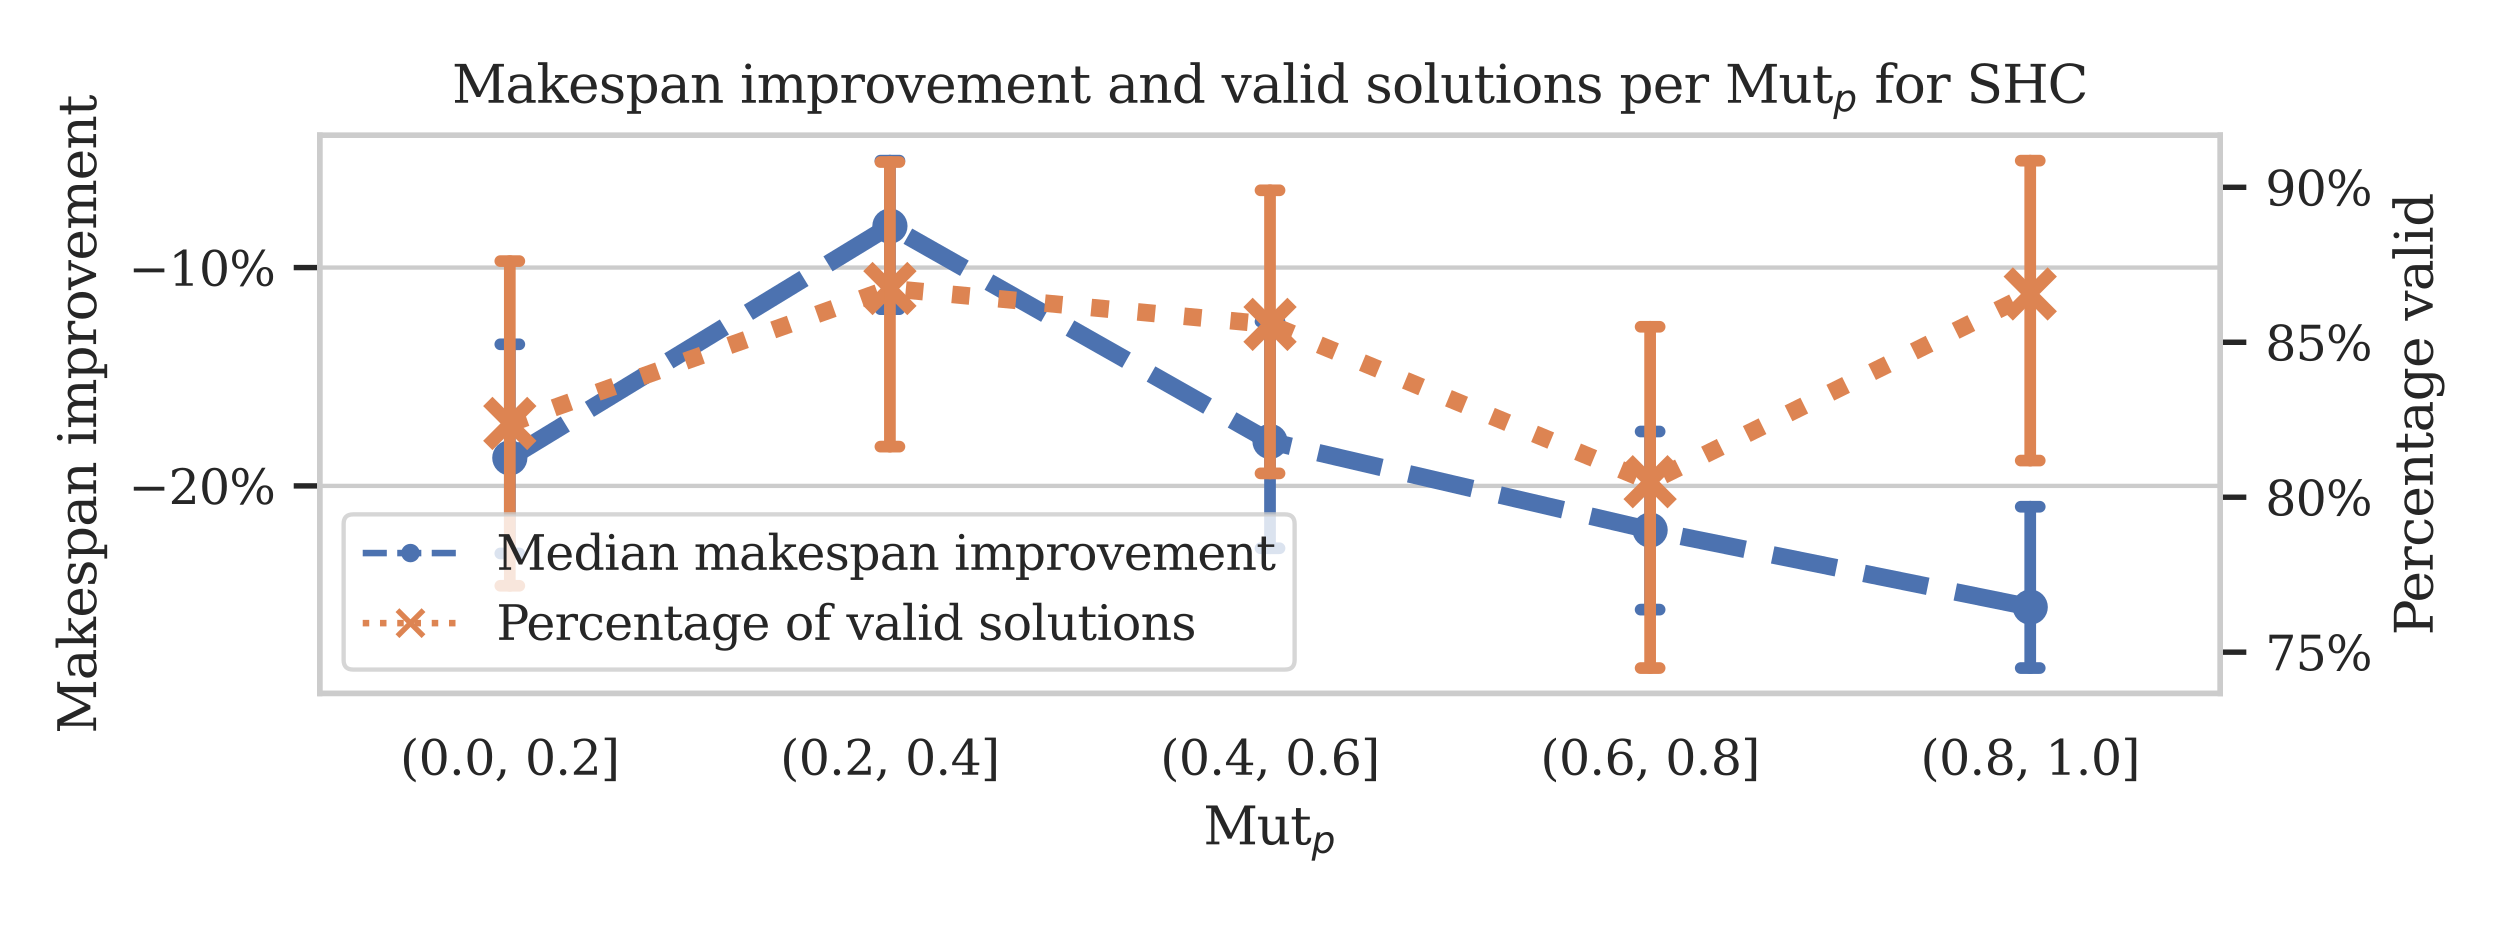<?xml version="1.0" encoding="utf-8" standalone="no"?>
<!DOCTYPE svg PUBLIC "-//W3C//DTD SVG 1.1//EN"
  "http://www.w3.org/Graphics/SVG/1.1/DTD/svg11.dtd">
<svg xmlns:xlink="http://www.w3.org/1999/xlink" width="460.8pt" height="172.8pt" viewBox="0 0 460.8 172.8" xmlns="http://www.w3.org/2000/svg" version="1.1">
 <defs>
  <style type="text/css">*{stroke-linejoin: round; stroke-linecap: butt}</style>
 </defs>
 <g id="figure_1">
  <g id="patch_1">
   <path d="M 0 172.8 
L 460.8 172.8 
L 460.8 0 
L 0 0 
z
" style="fill: #ffffff"/>
  </g>
  <g id="axes_1">
   <g id="patch_2">
    <path d="M 58.938 127.812 
L 409.242 127.812 
L 409.242 24.936 
L 58.938 24.936 
z
" style="fill: #ffffff"/>
   </g>
   <g id="matplotlib.axis_1">
    <g id="xtick_1">
     <g id="text_1">
      <!-- (0.0, 0.2] -->
      <g style="fill: #262626" transform="translate(73.744 142.799) scale(0.088 -0.088)">
       <defs>
        <path id="DejaVuSerif-28" d="M 2041 -997 
Q 1281 -656 893 83 
Q 506 822 506 1931 
Q 506 3044 893 3783 
Q 1281 4522 2041 4863 
L 2041 4556 
Q 1559 4225 1350 3623 
Q 1141 3022 1141 1931 
Q 1141 844 1350 242 
Q 1559 -359 2041 -691 
L 2041 -997 
z
" transform="scale(0.016)"/>
        <path id="DejaVuSerif-30" d="M 2034 219 
Q 2513 219 2750 744 
Q 2988 1269 2988 2328 
Q 2988 3391 2750 3916 
Q 2513 4441 2034 4441 
Q 1556 4441 1318 3916 
Q 1081 3391 1081 2328 
Q 1081 1269 1318 744 
Q 1556 219 2034 219 
z
M 2034 -91 
Q 1275 -91 848 546 
Q 422 1184 422 2328 
Q 422 3475 848 4112 
Q 1275 4750 2034 4750 
Q 2797 4750 3222 4112 
Q 3647 3475 3647 2328 
Q 3647 1184 3222 546 
Q 2797 -91 2034 -91 
z
" transform="scale(0.016)"/>
        <path id="DejaVuSerif-2e" d="M 603 325 
Q 603 500 722 622 
Q 841 744 1019 744 
Q 1191 744 1312 622 
Q 1434 500 1434 325 
Q 1434 153 1312 31 
Q 1191 -91 1019 -91 
Q 841 -91 722 29 
Q 603 150 603 325 
z
" transform="scale(0.016)"/>
        <path id="DejaVuSerif-2c" d="M 231 -622 
Q 525 -406 662 -114 
Q 800 178 800 594 
L 800 709 
L 1416 709 
Q 1391 175 1164 -208 
Q 938 -591 481 -872 
L 231 -622 
z
" transform="scale(0.016)"/>
        <path id="DejaVuSerif-20" transform="scale(0.016)"/>
        <path id="DejaVuSerif-32" d="M 819 3553 
L 469 3553 
L 469 4384 
Q 803 4563 1142 4656 
Q 1481 4750 1806 4750 
Q 2534 4750 2956 4397 
Q 3378 4044 3378 3438 
Q 3378 2753 2422 1800 
Q 2347 1728 2309 1691 
L 1131 513 
L 3078 513 
L 3078 1088 
L 3444 1088 
L 3444 0 
L 434 0 
L 434 341 
L 1850 1753 
Q 2319 2222 2519 2614 
Q 2719 3006 2719 3438 
Q 2719 3909 2473 4175 
Q 2228 4441 1797 4441 
Q 1350 4441 1106 4219 
Q 863 3997 819 3553 
z
" transform="scale(0.016)"/>
        <path id="DejaVuSerif-5d" d="M 1947 4863 
L 1947 -844 
L 494 -844 
L 494 -513 
L 1350 -513 
L 1350 4531 
L 494 4531 
L 494 4863 
L 1947 4863 
z
" transform="scale(0.016)"/>
       </defs>
       <use xlink:href="#DejaVuSerif-28"/>
       <use xlink:href="#DejaVuSerif-30" x="39.014"/>
       <use xlink:href="#DejaVuSerif-2e" x="102.637"/>
       <use xlink:href="#DejaVuSerif-30" x="134.424"/>
       <use xlink:href="#DejaVuSerif-2c" x="198.047"/>
       <use xlink:href="#DejaVuSerif-20" x="229.834"/>
       <use xlink:href="#DejaVuSerif-30" x="261.621"/>
       <use xlink:href="#DejaVuSerif-2e" x="325.244"/>
       <use xlink:href="#DejaVuSerif-32" x="357.031"/>
       <use xlink:href="#DejaVuSerif-5d" x="420.654"/>
      </g>
     </g>
    </g>
    <g id="xtick_2">
     <g id="text_2">
      <!-- (0.2, 0.4] -->
      <g style="fill: #262626" transform="translate(143.804 142.799) scale(0.088 -0.088)">
       <defs>
        <path id="DejaVuSerif-34" d="M 2234 1581 
L 2234 4063 
L 641 1581 
L 2234 1581 
z
M 3609 0 
L 1484 0 
L 1484 331 
L 2234 331 
L 2234 1247 
L 197 1247 
L 197 1588 
L 2241 4750 
L 2859 4750 
L 2859 1581 
L 3750 1581 
L 3750 1247 
L 2859 1247 
L 2859 331 
L 3609 331 
L 3609 0 
z
" transform="scale(0.016)"/>
       </defs>
       <use xlink:href="#DejaVuSerif-28"/>
       <use xlink:href="#DejaVuSerif-30" x="39.014"/>
       <use xlink:href="#DejaVuSerif-2e" x="102.637"/>
       <use xlink:href="#DejaVuSerif-32" x="134.424"/>
       <use xlink:href="#DejaVuSerif-2c" x="198.047"/>
       <use xlink:href="#DejaVuSerif-20" x="229.834"/>
       <use xlink:href="#DejaVuSerif-30" x="261.621"/>
       <use xlink:href="#DejaVuSerif-2e" x="325.244"/>
       <use xlink:href="#DejaVuSerif-34" x="357.031"/>
       <use xlink:href="#DejaVuSerif-5d" x="420.654"/>
      </g>
     </g>
    </g>
    <g id="xtick_3">
     <g id="text_3">
      <!-- (0.4, 0.6] -->
      <g style="fill: #262626" transform="translate(213.865 142.799) scale(0.088 -0.088)">
       <defs>
        <path id="DejaVuSerif-36" d="M 2094 219 
Q 2534 219 2771 542 
Q 3009 866 3009 1472 
Q 3009 2078 2771 2401 
Q 2534 2725 2094 2725 
Q 1647 2725 1412 2412 
Q 1178 2100 1178 1509 
Q 1178 888 1415 553 
Q 1653 219 2094 219 
z
M 1075 2569 
Q 1288 2803 1556 2918 
Q 1825 3034 2163 3034 
Q 2859 3034 3264 2615 
Q 3669 2197 3669 1472 
Q 3669 763 3233 336 
Q 2797 -91 2069 -91 
Q 1278 -91 853 498 
Q 428 1088 428 2181 
Q 428 3406 931 4078 
Q 1434 4750 2350 4750 
Q 2597 4750 2869 4703 
Q 3141 4656 3425 4563 
L 3425 3794 
L 3072 3794 
Q 3034 4109 2831 4275 
Q 2628 4441 2284 4441 
Q 1678 4441 1381 3981 
Q 1084 3522 1075 2569 
z
" transform="scale(0.016)"/>
       </defs>
       <use xlink:href="#DejaVuSerif-28"/>
       <use xlink:href="#DejaVuSerif-30" x="39.014"/>
       <use xlink:href="#DejaVuSerif-2e" x="102.637"/>
       <use xlink:href="#DejaVuSerif-34" x="134.424"/>
       <use xlink:href="#DejaVuSerif-2c" x="198.047"/>
       <use xlink:href="#DejaVuSerif-20" x="229.834"/>
       <use xlink:href="#DejaVuSerif-30" x="261.621"/>
       <use xlink:href="#DejaVuSerif-2e" x="325.244"/>
       <use xlink:href="#DejaVuSerif-36" x="357.031"/>
       <use xlink:href="#DejaVuSerif-5d" x="420.654"/>
      </g>
     </g>
    </g>
    <g id="xtick_4">
     <g id="text_4">
      <!-- (0.6, 0.8] -->
      <g style="fill: #262626" transform="translate(283.926 142.799) scale(0.088 -0.088)">
       <defs>
        <path id="DejaVuSerif-38" d="M 2981 1275 
Q 2981 1775 2732 2051 
Q 2484 2328 2034 2328 
Q 1584 2328 1336 2051 
Q 1088 1775 1088 1275 
Q 1088 772 1336 495 
Q 1584 219 2034 219 
Q 2484 219 2732 495 
Q 2981 772 2981 1275 
z
M 2853 3541 
Q 2853 3966 2637 4203 
Q 2422 4441 2034 4441 
Q 1650 4441 1433 4203 
Q 1216 3966 1216 3541 
Q 1216 3113 1433 2875 
Q 1650 2638 2034 2638 
Q 2422 2638 2637 2875 
Q 2853 3113 2853 3541 
z
M 2516 2484 
Q 3047 2413 3344 2092 
Q 3641 1772 3641 1275 
Q 3641 619 3225 264 
Q 2809 -91 2034 -91 
Q 1263 -91 845 264 
Q 428 619 428 1275 
Q 428 1772 725 2092 
Q 1022 2413 1556 2484 
Q 1084 2569 832 2842 
Q 581 3116 581 3541 
Q 581 4103 968 4426 
Q 1356 4750 2034 4750 
Q 2713 4750 3100 4426 
Q 3488 4103 3488 3541 
Q 3488 3116 3236 2842 
Q 2984 2569 2516 2484 
z
" transform="scale(0.016)"/>
       </defs>
       <use xlink:href="#DejaVuSerif-28"/>
       <use xlink:href="#DejaVuSerif-30" x="39.014"/>
       <use xlink:href="#DejaVuSerif-2e" x="102.637"/>
       <use xlink:href="#DejaVuSerif-36" x="134.424"/>
       <use xlink:href="#DejaVuSerif-2c" x="198.047"/>
       <use xlink:href="#DejaVuSerif-20" x="229.834"/>
       <use xlink:href="#DejaVuSerif-30" x="261.621"/>
       <use xlink:href="#DejaVuSerif-2e" x="325.244"/>
       <use xlink:href="#DejaVuSerif-38" x="357.031"/>
       <use xlink:href="#DejaVuSerif-5d" x="420.654"/>
      </g>
     </g>
    </g>
    <g id="xtick_5">
     <g id="text_5">
      <!-- (0.8, 1.0] -->
      <g style="fill: #262626" transform="translate(353.987 142.799) scale(0.088 -0.088)">
       <defs>
        <path id="DejaVuSerif-31" d="M 909 0 
L 909 331 
L 1722 331 
L 1722 4213 
L 781 3603 
L 781 4013 
L 1919 4750 
L 2350 4750 
L 2350 331 
L 3163 331 
L 3163 0 
L 909 0 
z
" transform="scale(0.016)"/>
       </defs>
       <use xlink:href="#DejaVuSerif-28"/>
       <use xlink:href="#DejaVuSerif-30" x="39.014"/>
       <use xlink:href="#DejaVuSerif-2e" x="102.637"/>
       <use xlink:href="#DejaVuSerif-38" x="134.424"/>
       <use xlink:href="#DejaVuSerif-2c" x="198.047"/>
       <use xlink:href="#DejaVuSerif-20" x="229.834"/>
       <use xlink:href="#DejaVuSerif-31" x="261.621"/>
       <use xlink:href="#DejaVuSerif-2e" x="325.244"/>
       <use xlink:href="#DejaVuSerif-30" x="357.031"/>
       <use xlink:href="#DejaVuSerif-5d" x="420.654"/>
      </g>
     </g>
    </g>
    <g id="text_6">
     <!-- Mut$_p$ -->
     <g style="fill: #262626" transform="translate(221.802 155.637) scale(0.096 -0.096)">
      <defs>
       <path id="DejaVuSerif-4d" d="M 353 0 
L 353 331 
L 947 331 
L 947 4331 
L 319 4331 
L 319 4666 
L 1678 4666 
L 3316 1344 
L 4953 4666 
L 6228 4666 
L 6228 4331 
L 5606 4331 
L 5606 331 
L 6203 331 
L 6203 0 
L 4378 0 
L 4378 331 
L 4972 331 
L 4972 3938 
L 3372 684 
L 2931 684 
L 1331 3938 
L 1331 331 
L 1925 331 
L 1925 0 
L 353 0 
z
" transform="scale(0.016)"/>
       <path id="DejaVuSerif-75" d="M 2266 3322 
L 3341 3322 
L 3341 331 
L 3884 331 
L 3884 0 
L 2766 0 
L 2766 588 
Q 2606 256 2353 82 
Q 2100 -91 1766 -91 
Q 1213 -91 952 223 
Q 691 538 691 1209 
L 691 2988 
L 172 2988 
L 172 3322 
L 1269 3322 
L 1269 1388 
Q 1269 781 1417 556 
Q 1566 331 1947 331 
Q 2347 331 2556 625 
Q 2766 919 2766 1478 
L 2766 2988 
L 2266 2988 
L 2266 3322 
z
" transform="scale(0.016)"/>
       <path id="DejaVuSerif-74" d="M 691 2988 
L 184 2988 
L 184 3322 
L 691 3322 
L 691 4353 
L 1269 4353 
L 1269 3322 
L 2350 3322 
L 2350 2988 
L 1269 2988 
L 1269 878 
Q 1269 456 1350 337 
Q 1431 219 1650 219 
Q 1875 219 1978 351 
Q 2081 484 2088 781 
L 2522 781 
Q 2497 328 2275 118 
Q 2053 -91 1600 -91 
Q 1103 -91 897 129 
Q 691 350 691 878 
L 691 2988 
z
" transform="scale(0.016)"/>
       <path id="DejaVuSans-Oblique-70" d="M 3175 2156 
Q 3175 2616 2975 2859 
Q 2775 3103 2400 3103 
Q 2144 3103 1911 2972 
Q 1678 2841 1497 2591 
Q 1319 2344 1212 1994 
Q 1106 1644 1106 1300 
Q 1106 863 1306 627 
Q 1506 391 1875 391 
Q 2147 391 2380 519 
Q 2613 647 2778 891 
Q 2956 1147 3065 1494 
Q 3175 1841 3175 2156 
z
M 1394 2969 
Q 1625 3272 1939 3428 
Q 2253 3584 2638 3584 
Q 3175 3584 3472 3232 
Q 3769 2881 3769 2247 
Q 3769 1728 3584 1258 
Q 3400 788 3053 416 
Q 2822 169 2531 39 
Q 2241 -91 1919 -91 
Q 1547 -91 1294 64 
Q 1041 219 916 525 
L 556 -1331 
L -19 -1331 
L 922 3500 
L 1497 3500 
L 1394 2969 
z
" transform="scale(0.016)"/>
      </defs>
      <use xlink:href="#DejaVuSerif-4d" transform="translate(0 0.094)"/>
      <use xlink:href="#DejaVuSerif-75" transform="translate(102.393 0.094)"/>
      <use xlink:href="#DejaVuSerif-74" transform="translate(166.797 0.094)"/>
      <use xlink:href="#DejaVuSans-Oblique-70" transform="translate(207.939 -16.312) scale(0.7)"/>
     </g>
    </g>
   </g>
   <g id="matplotlib.axis_2">
    <g id="ytick_1">
     <g id="line2d_1">
      <path d="M 58.938 89.557 
L 409.242 89.557 
" clip-path="url(#pf866c94297)" style="fill: none; stroke: #cccccc; stroke-width: 0.8; stroke-linecap: round"/>
     </g>
     <g id="line2d_2">
      <defs>
       <path id="me960225b44" d="M 0 0 
L -4.8 0 
" style="stroke: #262626"/>
      </defs>
      <g>
       <use xlink:href="#me960225b44" x="58.938" y="89.557" style="fill: #262626; stroke: #262626"/>
      </g>
     </g>
     <g id="text_7">
      <!-- −20% -->
      <g style="fill: #262626" transform="translate(23.704 92.901) scale(0.088 -0.088)">
       <defs>
        <path id="DejaVuSerif-2212" d="M 678 2259 
L 4684 2259 
L 4684 1753 
L 678 1753 
L 678 2259 
z
" transform="scale(0.016)"/>
        <path id="DejaVuSerif-25" d="M 1434 4459 
Q 1159 4459 1004 4200 
Q 850 3941 850 3475 
Q 850 3016 1008 2753 
Q 1166 2491 1434 2491 
Q 1700 2491 1854 2752 
Q 2009 3013 2009 3475 
Q 2009 3938 1854 4198 
Q 1700 4459 1434 4459 
z
M 4653 2169 
Q 4381 2169 4226 1906 
Q 4072 1644 4072 1178 
Q 4072 719 4228 458 
Q 4384 197 4653 197 
Q 4922 197 5075 458 
Q 5228 719 5228 1178 
Q 5228 1641 5073 1905 
Q 4919 2169 4653 2169 
z
M 4653 2450 
Q 5147 2450 5437 2106 
Q 5728 1763 5728 1178 
Q 5728 594 5436 251 
Q 5144 -91 4653 -91 
Q 4153 -91 3862 251 
Q 3572 594 3572 1178 
Q 3572 1766 3864 2108 
Q 4156 2450 4653 2450 
z
M 4263 4750 
L 4738 4750 
L 1819 -91 
L 1344 -91 
L 4263 4750 
z
M 1428 4750 
Q 1922 4750 2215 4408 
Q 2509 4066 2509 3481 
Q 2509 2891 2217 2550 
Q 1925 2209 1428 2209 
Q 931 2209 642 2551 
Q 353 2894 353 3481 
Q 353 4063 643 4406 
Q 934 4750 1428 4750 
z
" transform="scale(0.016)"/>
       </defs>
       <use xlink:href="#DejaVuSerif-2212"/>
       <use xlink:href="#DejaVuSerif-32" x="83.789"/>
       <use xlink:href="#DejaVuSerif-30" x="147.412"/>
       <use xlink:href="#DejaVuSerif-25" x="211.035"/>
      </g>
     </g>
    </g>
    <g id="ytick_2">
     <g id="line2d_3">
      <path d="M 58.938 49.32 
L 409.242 49.32 
" clip-path="url(#pf866c94297)" style="fill: none; stroke: #cccccc; stroke-width: 0.8; stroke-linecap: round"/>
     </g>
     <g id="line2d_4">
      <g>
       <use xlink:href="#me960225b44" x="58.938" y="49.32" style="fill: #262626; stroke: #262626"/>
      </g>
     </g>
     <g id="text_8">
      <!-- −10% -->
      <g style="fill: #262626" transform="translate(23.704 52.664) scale(0.088 -0.088)">
       <use xlink:href="#DejaVuSerif-2212"/>
       <use xlink:href="#DejaVuSerif-31" x="83.789"/>
       <use xlink:href="#DejaVuSerif-30" x="147.412"/>
       <use xlink:href="#DejaVuSerif-25" x="211.035"/>
      </g>
     </g>
    </g>
    <g id="text_9">
     <!-- Makespan improvement -->
     <g style="fill: #262626" transform="translate(17.708 135.225) rotate(-90) scale(0.096 -0.096)">
      <defs>
       <path id="DejaVuSerif-61" d="M 2547 1044 
L 2547 1747 
L 1806 1747 
Q 1378 1747 1168 1562 
Q 959 1378 959 997 
Q 959 650 1171 447 
Q 1384 244 1747 244 
Q 2106 244 2326 466 
Q 2547 688 2547 1044 
z
M 3122 2075 
L 3122 331 
L 3634 331 
L 3634 0 
L 2547 0 
L 2547 359 
Q 2356 128 2106 18 
Q 1856 -91 1522 -91 
Q 969 -91 644 203 
Q 319 497 319 997 
Q 319 1513 691 1797 
Q 1063 2081 1741 2081 
L 2547 2081 
L 2547 2309 
Q 2547 2688 2317 2895 
Q 2088 3103 1672 3103 
Q 1328 3103 1125 2947 
Q 922 2791 872 2484 
L 575 2484 
L 575 3156 
Q 875 3284 1158 3348 
Q 1441 3413 1709 3413 
Q 2400 3413 2761 3070 
Q 3122 2728 3122 2075 
z
" transform="scale(0.016)"/>
       <path id="DejaVuSerif-6b" d="M 1831 0 
L 219 0 
L 219 331 
L 738 331 
L 738 4531 
L 184 4531 
L 184 4863 
L 1313 4863 
L 1313 1697 
L 2713 2988 
L 2234 2988 
L 2234 3322 
L 3738 3322 
L 3738 2988 
L 3169 2988 
L 2181 2075 
L 3444 331 
L 3922 331 
L 3922 0 
L 2284 0 
L 2284 331 
L 2759 331 
L 1766 1697 
L 1313 1275 
L 1313 331 
L 1831 331 
L 1831 0 
z
" transform="scale(0.016)"/>
       <path id="DejaVuSerif-65" d="M 3469 1600 
L 991 1600 
L 991 1575 
Q 991 903 1244 561 
Q 1497 219 1991 219 
Q 2369 219 2611 417 
Q 2853 616 2950 1006 
L 3413 1006 
Q 3275 459 2904 184 
Q 2534 -91 1931 -91 
Q 1203 -91 761 389 
Q 319 869 319 1663 
Q 319 2450 753 2931 
Q 1188 3413 1894 3413 
Q 2647 3413 3050 2948 
Q 3453 2484 3469 1600 
z
M 2791 1931 
Q 2772 2513 2545 2808 
Q 2319 3103 1894 3103 
Q 1497 3103 1269 2806 
Q 1041 2509 991 1931 
L 2791 1931 
z
" transform="scale(0.016)"/>
       <path id="DejaVuSerif-73" d="M 359 184 
L 359 959 
L 691 959 
Q 703 588 923 403 
Q 1144 219 1575 219 
Q 1963 219 2166 364 
Q 2369 509 2369 788 
Q 2369 1006 2220 1140 
Q 2072 1275 1594 1428 
L 1178 1569 
Q 750 1706 558 1912 
Q 366 2119 366 2438 
Q 366 2894 700 3153 
Q 1034 3413 1625 3413 
Q 1888 3413 2178 3344 
Q 2469 3275 2778 3144 
L 2778 2419 
L 2447 2419 
Q 2434 2741 2221 2922 
Q 2009 3103 1644 3103 
Q 1281 3103 1095 2975 
Q 909 2847 909 2591 
Q 909 2381 1050 2254 
Q 1191 2128 1613 1997 
L 2069 1856 
Q 2541 1709 2748 1489 
Q 2956 1269 2956 922 
Q 2956 450 2595 179 
Q 2234 -91 1600 -91 
Q 1278 -91 972 -22 
Q 666 47 359 184 
z
" transform="scale(0.016)"/>
       <path id="DejaVuSerif-70" d="M 1313 1825 
L 1313 1497 
Q 1313 897 1542 583 
Q 1772 269 2209 269 
Q 2650 269 2876 622 
Q 3103 975 3103 1663 
Q 3103 2353 2876 2703 
Q 2650 3053 2209 3053 
Q 1772 3053 1542 2737 
Q 1313 2422 1313 1825 
z
M 738 2988 
L 184 2988 
L 184 3322 
L 1313 3322 
L 1313 2803 
Q 1481 3116 1742 3264 
Q 2003 3413 2388 3413 
Q 3000 3413 3387 2928 
Q 3775 2444 3775 1663 
Q 3775 881 3387 395 
Q 3000 -91 2388 -91 
Q 2003 -91 1742 57 
Q 1481 206 1313 519 
L 1313 -997 
L 1856 -997 
L 1856 -1331 
L 184 -1331 
L 184 -997 
L 738 -997 
L 738 2988 
z
" transform="scale(0.016)"/>
       <path id="DejaVuSerif-6e" d="M 263 0 
L 263 331 
L 781 331 
L 781 2988 
L 231 2988 
L 231 3322 
L 1356 3322 
L 1356 2731 
Q 1516 3069 1770 3241 
Q 2025 3413 2363 3413 
Q 2913 3413 3172 3097 
Q 3431 2781 3431 2113 
L 3431 331 
L 3944 331 
L 3944 0 
L 2356 0 
L 2356 331 
L 2853 331 
L 2853 1931 
Q 2853 2541 2703 2767 
Q 2553 2994 2175 2994 
Q 1775 2994 1565 2701 
Q 1356 2409 1356 1850 
L 1356 331 
L 1856 331 
L 1856 0 
L 263 0 
z
" transform="scale(0.016)"/>
       <path id="DejaVuSerif-69" d="M 622 4353 
Q 622 4497 726 4603 
Q 831 4709 978 4709 
Q 1122 4709 1226 4603 
Q 1331 4497 1331 4353 
Q 1331 4206 1228 4103 
Q 1125 4000 978 4000 
Q 831 4000 726 4103 
Q 622 4206 622 4353 
z
M 1356 331 
L 1900 331 
L 1900 0 
L 231 0 
L 231 331 
L 781 331 
L 781 2988 
L 231 2988 
L 231 3322 
L 1356 3322 
L 1356 331 
z
" transform="scale(0.016)"/>
       <path id="DejaVuSerif-6d" d="M 3316 2675 
Q 3481 3041 3739 3227 
Q 3997 3413 4341 3413 
Q 4863 3413 5119 3089 
Q 5375 2766 5375 2113 
L 5375 331 
L 5894 331 
L 5894 0 
L 4300 0 
L 4300 331 
L 4800 331 
L 4800 2047 
Q 4800 2556 4650 2772 
Q 4500 2988 4153 2988 
Q 3769 2988 3567 2697 
Q 3366 2406 3366 1850 
L 3366 331 
L 3866 331 
L 3866 0 
L 2291 0 
L 2291 331 
L 2791 331 
L 2791 2069 
Q 2791 2566 2641 2777 
Q 2491 2988 2144 2988 
Q 1759 2988 1557 2697 
Q 1356 2406 1356 1850 
L 1356 331 
L 1856 331 
L 1856 0 
L 263 0 
L 263 331 
L 781 331 
L 781 2994 
L 231 2994 
L 231 3322 
L 1356 3322 
L 1356 2731 
Q 1516 3063 1762 3238 
Q 2009 3413 2322 3413 
Q 2709 3413 2968 3220 
Q 3228 3028 3316 2675 
z
" transform="scale(0.016)"/>
       <path id="DejaVuSerif-72" d="M 3059 3328 
L 3059 2497 
L 2728 2497 
Q 2713 2744 2591 2866 
Q 2469 2988 2234 2988 
Q 1809 2988 1582 2694 
Q 1356 2400 1356 1850 
L 1356 331 
L 2022 331 
L 2022 0 
L 263 0 
L 263 331 
L 781 331 
L 781 2994 
L 231 2994 
L 231 3322 
L 1356 3322 
L 1356 2731 
Q 1525 3078 1790 3245 
Q 2056 3413 2438 3413 
Q 2578 3413 2733 3391 
Q 2888 3369 3059 3328 
z
" transform="scale(0.016)"/>
       <path id="DejaVuSerif-6f" d="M 1925 219 
Q 2388 219 2623 584 
Q 2859 950 2859 1663 
Q 2859 2375 2623 2739 
Q 2388 3103 1925 3103 
Q 1463 3103 1227 2739 
Q 991 2375 991 1663 
Q 991 950 1228 584 
Q 1466 219 1925 219 
z
M 1925 -91 
Q 1200 -91 759 389 
Q 319 869 319 1663 
Q 319 2456 758 2934 
Q 1197 3413 1925 3413 
Q 2653 3413 3092 2934 
Q 3531 2456 3531 1663 
Q 3531 869 3092 389 
Q 2653 -91 1925 -91 
z
" transform="scale(0.016)"/>
       <path id="DejaVuSerif-76" d="M 1581 0 
L 359 2988 
L -19 2988 
L -19 3322 
L 1509 3322 
L 1509 2988 
L 978 2988 
L 1913 703 
L 2847 2988 
L 2350 2988 
L 2350 3322 
L 3597 3322 
L 3597 2988 
L 3225 2988 
L 2003 0 
L 1581 0 
z
" transform="scale(0.016)"/>
      </defs>
      <use xlink:href="#DejaVuSerif-4d"/>
      <use xlink:href="#DejaVuSerif-61" x="102.393"/>
      <use xlink:href="#DejaVuSerif-6b" x="162.012"/>
      <use xlink:href="#DejaVuSerif-65" x="222.607"/>
      <use xlink:href="#DejaVuSerif-73" x="281.787"/>
      <use xlink:href="#DejaVuSerif-70" x="333.105"/>
      <use xlink:href="#DejaVuSerif-61" x="397.119"/>
      <use xlink:href="#DejaVuSerif-6e" x="456.738"/>
      <use xlink:href="#DejaVuSerif-20" x="521.143"/>
      <use xlink:href="#DejaVuSerif-69" x="552.93"/>
      <use xlink:href="#DejaVuSerif-6d" x="584.912"/>
      <use xlink:href="#DejaVuSerif-70" x="679.736"/>
      <use xlink:href="#DejaVuSerif-72" x="743.75"/>
      <use xlink:href="#DejaVuSerif-6f" x="791.553"/>
      <use xlink:href="#DejaVuSerif-76" x="851.758"/>
      <use xlink:href="#DejaVuSerif-65" x="908.252"/>
      <use xlink:href="#DejaVuSerif-6d" x="967.432"/>
      <use xlink:href="#DejaVuSerif-65" x="1062.256"/>
      <use xlink:href="#DejaVuSerif-6e" x="1121.436"/>
      <use xlink:href="#DejaVuSerif-74" x="1185.84"/>
     </g>
    </g>
   </g>
   <g id="PathCollection_1">
    <defs>
     <path id="C0_0_8c26ed265f" d="M 0 2.03 
C 0.538 2.03 1.055 1.816 1.436 1.436 
C 1.816 1.055 2.03 0.538 2.03 -0 
C 2.03 -0.538 1.816 -1.055 1.436 -1.436 
C 1.055 -1.816 0.538 -2.03 0 -2.03 
C -0.538 -2.03 -1.055 -1.816 -1.436 -1.436 
C -1.816 -1.055 -2.03 -0.538 -2.03 0 
C -2.03 0.538 -1.816 1.055 -1.436 1.436 
C -1.055 1.816 -0.538 2.03 0 2.03 
z
"/>
    </defs>
    <g clip-path="url(#pf866c94297)">
     <use xlink:href="#C0_0_8c26ed265f" x="93.968" y="84.393" style="fill: #4c72b0; stroke: #4c72b0; stroke-width: 2.43"/>
    </g>
    <g clip-path="url(#pf866c94297)">
     <use xlink:href="#C0_0_8c26ed265f" x="164.029" y="41.666" style="fill: #4c72b0; stroke: #4c72b0; stroke-width: 2.43"/>
    </g>
    <g clip-path="url(#pf866c94297)">
     <use xlink:href="#C0_0_8c26ed265f" x="234.09" y="81.368" style="fill: #4c72b0; stroke: #4c72b0; stroke-width: 2.43"/>
    </g>
    <g clip-path="url(#pf866c94297)">
     <use xlink:href="#C0_0_8c26ed265f" x="304.151" y="97.701" style="fill: #4c72b0; stroke: #4c72b0; stroke-width: 2.43"/>
    </g>
    <g clip-path="url(#pf866c94297)">
     <use xlink:href="#C0_0_8c26ed265f" x="374.212" y="111.898" style="fill: #4c72b0; stroke: #4c72b0; stroke-width: 2.43"/>
    </g>
   </g>
   <g id="line2d_5">
    <path d="M 93.968 84.393 
L 164.029 41.666 
L 234.09 81.368 
L 304.151 97.701 
L 374.212 111.898 
" clip-path="url(#pf866c94297)" style="fill: none; stroke-dasharray: 11.988,5.184; stroke-dashoffset: 0; stroke: #4c72b0; stroke-width: 3.24"/>
   </g>
   <g id="line2d_6">
    <path d="M 93.968 102.012 
L 93.968 63.461 
" clip-path="url(#pf866c94297)" style="fill: none; stroke: #4c72b0; stroke-width: 2.16; stroke-linecap: round"/>
   </g>
   <g id="line2d_7">
    <path d="M 92.217 102.012 
L 95.72 102.012 
" clip-path="url(#pf866c94297)" style="fill: none; stroke: #4c72b0; stroke-width: 2.16; stroke-linecap: round"/>
   </g>
   <g id="line2d_8">
    <path d="M 92.217 63.461 
L 95.72 63.461 
" clip-path="url(#pf866c94297)" style="fill: none; stroke: #4c72b0; stroke-width: 2.16; stroke-linecap: round"/>
   </g>
   <g id="line2d_9">
    <path d="M 164.029 56.984 
L 164.029 29.612 
" clip-path="url(#pf866c94297)" style="fill: none; stroke: #4c72b0; stroke-width: 2.16; stroke-linecap: round"/>
   </g>
   <g id="line2d_10">
    <path d="M 162.278 56.984 
L 165.781 56.984 
" clip-path="url(#pf866c94297)" style="fill: none; stroke: #4c72b0; stroke-width: 2.16; stroke-linecap: round"/>
   </g>
   <g id="line2d_11">
    <path d="M 162.278 29.612 
L 165.781 29.612 
" clip-path="url(#pf866c94297)" style="fill: none; stroke: #4c72b0; stroke-width: 2.16; stroke-linecap: round"/>
   </g>
   <g id="line2d_12">
    <path d="M 234.09 101.054 
L 234.09 59.276 
" clip-path="url(#pf866c94297)" style="fill: none; stroke: #4c72b0; stroke-width: 2.16; stroke-linecap: round"/>
   </g>
   <g id="line2d_13">
    <path d="M 232.338 101.054 
L 235.842 101.054 
" clip-path="url(#pf866c94297)" style="fill: none; stroke: #4c72b0; stroke-width: 2.16; stroke-linecap: round"/>
   </g>
   <g id="line2d_14">
    <path d="M 232.338 59.276 
L 235.842 59.276 
" clip-path="url(#pf866c94297)" style="fill: none; stroke: #4c72b0; stroke-width: 2.16; stroke-linecap: round"/>
   </g>
   <g id="line2d_15">
    <path d="M 304.151 112.366 
L 304.151 79.534 
" clip-path="url(#pf866c94297)" style="fill: none; stroke: #4c72b0; stroke-width: 2.16; stroke-linecap: round"/>
   </g>
   <g id="line2d_16">
    <path d="M 302.399 112.366 
L 305.902 112.366 
" clip-path="url(#pf866c94297)" style="fill: none; stroke: #4c72b0; stroke-width: 2.16; stroke-linecap: round"/>
   </g>
   <g id="line2d_17">
    <path d="M 302.399 79.534 
L 305.902 79.534 
" clip-path="url(#pf866c94297)" style="fill: none; stroke: #4c72b0; stroke-width: 2.16; stroke-linecap: round"/>
   </g>
   <g id="line2d_18">
    <path d="M 374.212 123.136 
L 374.212 93.401 
" clip-path="url(#pf866c94297)" style="fill: none; stroke: #4c72b0; stroke-width: 2.16; stroke-linecap: round"/>
   </g>
   <g id="line2d_19">
    <path d="M 372.46 123.136 
L 375.963 123.136 
" clip-path="url(#pf866c94297)" style="fill: none; stroke: #4c72b0; stroke-width: 2.16; stroke-linecap: round"/>
   </g>
   <g id="line2d_20">
    <path d="M 372.46 93.401 
L 375.963 93.401 
" clip-path="url(#pf866c94297)" style="fill: none; stroke: #4c72b0; stroke-width: 2.16; stroke-linecap: round"/>
   </g>
   <g id="patch_3">
    <path d="M 58.938 127.812 
L 58.938 24.936 
" style="fill: none; stroke: #cccccc; stroke-linejoin: miter; stroke-linecap: square"/>
   </g>
   <g id="patch_4">
    <path d="M 409.242 127.812 
L 409.242 24.936 
" style="fill: none; stroke: #cccccc; stroke-linejoin: miter; stroke-linecap: square"/>
   </g>
   <g id="patch_5">
    <path d="M 58.938 127.812 
L 409.242 127.812 
" style="fill: none; stroke: #cccccc; stroke-linejoin: miter; stroke-linecap: square"/>
   </g>
   <g id="patch_6">
    <path d="M 58.938 24.936 
L 409.242 24.936 
" style="fill: none; stroke: #cccccc; stroke-linejoin: miter; stroke-linecap: square"/>
   </g>
   <g id="text_10">
    <!-- Makespan improvement and valid solutions per Mut$_p$ for SHC -->
    <g style="fill: #262626" transform="translate(83.322 18.936) scale(0.096 -0.096)">
     <defs>
      <path id="DejaVuSerif-64" d="M 3359 331 
L 3909 331 
L 3909 0 
L 2784 0 
L 2784 519 
Q 2616 206 2355 57 
Q 2094 -91 1709 -91 
Q 1097 -91 708 395 
Q 319 881 319 1663 
Q 319 2444 706 2928 
Q 1094 3413 1709 3413 
Q 2094 3413 2355 3264 
Q 2616 3116 2784 2803 
L 2784 4531 
L 2241 4531 
L 2241 4863 
L 3359 4863 
L 3359 331 
z
M 2784 1497 
L 2784 1825 
Q 2784 2422 2554 2737 
Q 2325 3053 1888 3053 
Q 1444 3053 1217 2703 
Q 991 2353 991 1663 
Q 991 975 1217 622 
Q 1444 269 1888 269 
Q 2325 269 2554 583 
Q 2784 897 2784 1497 
z
" transform="scale(0.016)"/>
      <path id="DejaVuSerif-6c" d="M 1313 331 
L 1856 331 
L 1856 0 
L 184 0 
L 184 331 
L 738 331 
L 738 4531 
L 184 4531 
L 184 4863 
L 1313 4863 
L 1313 331 
z
" transform="scale(0.016)"/>
      <path id="DejaVuSerif-66" d="M 2753 4078 
L 2450 4078 
Q 2447 4313 2317 4434 
Q 2188 4556 1941 4556 
Q 1619 4556 1487 4379 
Q 1356 4203 1356 3750 
L 1356 3322 
L 2284 3322 
L 2284 2988 
L 1356 2988 
L 1356 331 
L 2094 331 
L 2094 0 
L 231 0 
L 231 331 
L 781 331 
L 781 2988 
L 231 2988 
L 231 3322 
L 781 3322 
L 781 3738 
Q 781 4294 1070 4578 
Q 1359 4863 1919 4863 
Q 2128 4863 2337 4825 
Q 2547 4788 2753 4709 
L 2753 4078 
z
" transform="scale(0.016)"/>
      <path id="DejaVuSerif-53" d="M 594 225 
L 594 1288 
L 953 1284 
Q 969 753 1261 498 
Q 1553 244 2150 244 
Q 2706 244 2998 464 
Q 3291 684 3291 1106 
Q 3291 1444 3114 1625 
Q 2938 1806 2369 1978 
L 1753 2163 
Q 1084 2366 811 2669 
Q 538 2972 538 3500 
Q 538 4094 959 4422 
Q 1381 4750 2144 4750 
Q 2469 4750 2856 4679 
Q 3244 4609 3681 4475 
L 3681 3481 
L 3328 3481 
Q 3275 3975 2998 4195 
Q 2722 4416 2156 4416 
Q 1663 4416 1405 4214 
Q 1147 4013 1147 3628 
Q 1147 3294 1340 3103 
Q 1534 2913 2163 2725 
L 2741 2553 
Q 3375 2363 3645 2067 
Q 3916 1772 3916 1275 
Q 3916 597 3481 253 
Q 3047 -91 2188 -91 
Q 1803 -91 1404 -12 
Q 1006 66 594 225 
z
" transform="scale(0.016)"/>
      <path id="DejaVuSerif-48" d="M 353 0 
L 353 331 
L 947 331 
L 947 4331 
L 353 4331 
L 353 4666 
L 2175 4666 
L 2175 4331 
L 1581 4331 
L 1581 2719 
L 4000 2719 
L 4000 4331 
L 3406 4331 
L 3406 4666 
L 5228 4666 
L 5228 4331 
L 4634 4331 
L 4634 331 
L 5228 331 
L 5228 0 
L 3406 0 
L 3406 331 
L 4000 331 
L 4000 2338 
L 1581 2338 
L 1581 331 
L 2175 331 
L 2175 0 
L 353 0 
z
" transform="scale(0.016)"/>
      <path id="DejaVuSerif-43" d="M 4513 1234 
Q 4306 581 3820 245 
Q 3334 -91 2591 -91 
Q 2134 -91 1743 65 
Q 1353 222 1050 525 
Q 700 875 529 1320 
Q 359 1766 359 2328 
Q 359 3416 987 4083 
Q 1616 4750 2644 4750 
Q 3025 4750 3456 4650 
Q 3888 4550 4384 4347 
L 4384 3272 
L 4031 3272 
Q 3916 3859 3567 4137 
Q 3219 4416 2591 4416 
Q 1844 4416 1459 3886 
Q 1075 3356 1075 2328 
Q 1075 1303 1459 773 
Q 1844 244 2591 244 
Q 3113 244 3450 492 
Q 3788 741 3938 1234 
L 4513 1234 
z
" transform="scale(0.016)"/>
     </defs>
     <use xlink:href="#DejaVuSerif-4d" transform="translate(0 0.016)"/>
     <use xlink:href="#DejaVuSerif-61" transform="translate(102.393 0.016)"/>
     <use xlink:href="#DejaVuSerif-6b" transform="translate(162.012 0.016)"/>
     <use xlink:href="#DejaVuSerif-65" transform="translate(222.607 0.016)"/>
     <use xlink:href="#DejaVuSerif-73" transform="translate(281.787 0.016)"/>
     <use xlink:href="#DejaVuSerif-70" transform="translate(333.105 0.016)"/>
     <use xlink:href="#DejaVuSerif-61" transform="translate(397.119 0.016)"/>
     <use xlink:href="#DejaVuSerif-6e" transform="translate(456.738 0.016)"/>
     <use xlink:href="#DejaVuSerif-20" transform="translate(521.143 0.016)"/>
     <use xlink:href="#DejaVuSerif-69" transform="translate(552.93 0.016)"/>
     <use xlink:href="#DejaVuSerif-6d" transform="translate(584.912 0.016)"/>
     <use xlink:href="#DejaVuSerif-70" transform="translate(679.736 0.016)"/>
     <use xlink:href="#DejaVuSerif-72" transform="translate(743.75 0.016)"/>
     <use xlink:href="#DejaVuSerif-6f" transform="translate(791.553 0.016)"/>
     <use xlink:href="#DejaVuSerif-76" transform="translate(851.758 0.016)"/>
     <use xlink:href="#DejaVuSerif-65" transform="translate(908.252 0.016)"/>
     <use xlink:href="#DejaVuSerif-6d" transform="translate(967.432 0.016)"/>
     <use xlink:href="#DejaVuSerif-65" transform="translate(1062.256 0.016)"/>
     <use xlink:href="#DejaVuSerif-6e" transform="translate(1121.436 0.016)"/>
     <use xlink:href="#DejaVuSerif-74" transform="translate(1185.84 0.016)"/>
     <use xlink:href="#DejaVuSerif-20" transform="translate(1226.025 0.016)"/>
     <use xlink:href="#DejaVuSerif-61" transform="translate(1257.812 0.016)"/>
     <use xlink:href="#DejaVuSerif-6e" transform="translate(1317.432 0.016)"/>
     <use xlink:href="#DejaVuSerif-64" transform="translate(1381.836 0.016)"/>
     <use xlink:href="#DejaVuSerif-20" transform="translate(1445.85 0.016)"/>
     <use xlink:href="#DejaVuSerif-76" transform="translate(1477.637 0.016)"/>
     <use xlink:href="#DejaVuSerif-61" transform="translate(1534.131 0.016)"/>
     <use xlink:href="#DejaVuSerif-6c" transform="translate(1593.75 0.016)"/>
     <use xlink:href="#DejaVuSerif-69" transform="translate(1625.732 0.016)"/>
     <use xlink:href="#DejaVuSerif-64" transform="translate(1657.715 0.016)"/>
     <use xlink:href="#DejaVuSerif-20" transform="translate(1721.729 0.016)"/>
     <use xlink:href="#DejaVuSerif-73" transform="translate(1753.516 0.016)"/>
     <use xlink:href="#DejaVuSerif-6f" transform="translate(1804.834 0.016)"/>
     <use xlink:href="#DejaVuSerif-6c" transform="translate(1865.039 0.016)"/>
     <use xlink:href="#DejaVuSerif-75" transform="translate(1897.021 0.016)"/>
     <use xlink:href="#DejaVuSerif-74" transform="translate(1961.426 0.016)"/>
     <use xlink:href="#DejaVuSerif-69" transform="translate(2001.611 0.016)"/>
     <use xlink:href="#DejaVuSerif-6f" transform="translate(2033.594 0.016)"/>
     <use xlink:href="#DejaVuSerif-6e" transform="translate(2093.799 0.016)"/>
     <use xlink:href="#DejaVuSerif-73" transform="translate(2158.203 0.016)"/>
     <use xlink:href="#DejaVuSerif-20" transform="translate(2209.521 0.016)"/>
     <use xlink:href="#DejaVuSerif-70" transform="translate(2241.309 0.016)"/>
     <use xlink:href="#DejaVuSerif-65" transform="translate(2305.322 0.016)"/>
     <use xlink:href="#DejaVuSerif-72" transform="translate(2364.502 0.016)"/>
     <use xlink:href="#DejaVuSerif-20" transform="translate(2412.305 0.016)"/>
     <use xlink:href="#DejaVuSerif-4d" transform="translate(2444.092 0.016)"/>
     <use xlink:href="#DejaVuSerif-75" transform="translate(2546.484 0.016)"/>
     <use xlink:href="#DejaVuSerif-74" transform="translate(2610.889 0.016)"/>
     <use xlink:href="#DejaVuSans-Oblique-70" transform="translate(2652.031 -16.391) scale(0.7)"/>
     <use xlink:href="#DejaVuSerif-20" transform="translate(2699.199 0.016)"/>
     <use xlink:href="#DejaVuSerif-66" transform="translate(2730.986 0.016)"/>
     <use xlink:href="#DejaVuSerif-6f" transform="translate(2767.998 0.016)"/>
     <use xlink:href="#DejaVuSerif-72" transform="translate(2828.203 0.016)"/>
     <use xlink:href="#DejaVuSerif-20" transform="translate(2876.006 0.016)"/>
     <use xlink:href="#DejaVuSerif-53" transform="translate(2907.793 0.016)"/>
     <use xlink:href="#DejaVuSerif-48" transform="translate(2976.299 0.016)"/>
     <use xlink:href="#DejaVuSerif-43" transform="translate(3063.506 0.016)"/>
    </g>
   </g>
  </g>
  <g id="axes_2">
   <g id="matplotlib.axis_3">
    <g id="ytick_3">
     <g id="line2d_21">
      <defs>
       <path id="m4d3c46504f" d="M 0 0 
L 4.8 0 
" style="stroke: #262626"/>
      </defs>
      <g>
       <use xlink:href="#m4d3c46504f" x="409.242" y="120.208" style="fill: #262626; stroke: #262626"/>
      </g>
     </g>
     <g id="text_11">
      <!-- 75% -->
      <g style="fill: #262626" transform="translate(417.542 123.552) scale(0.088 -0.088)">
       <defs>
        <path id="DejaVuSerif-37" d="M 3609 4347 
L 1784 0 
L 1319 0 
L 3059 4153 
L 903 4153 
L 903 3578 
L 538 3578 
L 538 4666 
L 3609 4666 
L 3609 4347 
z
" transform="scale(0.016)"/>
        <path id="DejaVuSerif-35" d="M 3219 4666 
L 3219 4153 
L 1081 4153 
L 1081 2816 
Q 1244 2928 1461 2984 
Q 1678 3041 1947 3041 
Q 2703 3041 3140 2622 
Q 3578 2203 3578 1478 
Q 3578 738 3136 323 
Q 2694 -91 1894 -91 
Q 1572 -91 1234 -12 
Q 897 66 544 225 
L 544 1131 
L 897 1131 
Q 925 688 1179 453 
Q 1434 219 1894 219 
Q 2388 219 2653 544 
Q 2919 869 2919 1478 
Q 2919 2084 2655 2407 
Q 2391 2731 1894 2731 
Q 1613 2731 1398 2631 
Q 1184 2531 1019 2322 
L 750 2322 
L 750 4666 
L 3219 4666 
z
" transform="scale(0.016)"/>
       </defs>
       <use xlink:href="#DejaVuSerif-37"/>
       <use xlink:href="#DejaVuSerif-35" x="63.623"/>
       <use xlink:href="#DejaVuSerif-25" x="127.246"/>
      </g>
     </g>
    </g>
    <g id="ytick_4">
     <g id="line2d_22">
      <g>
       <use xlink:href="#m4d3c46504f" x="409.242" y="91.648" style="fill: #262626; stroke: #262626"/>
      </g>
     </g>
     <g id="text_12">
      <!-- 80% -->
      <g style="fill: #262626" transform="translate(417.542 94.991) scale(0.088 -0.088)">
       <use xlink:href="#DejaVuSerif-38"/>
       <use xlink:href="#DejaVuSerif-30" x="63.623"/>
       <use xlink:href="#DejaVuSerif-25" x="127.246"/>
      </g>
     </g>
    </g>
    <g id="ytick_5">
     <g id="line2d_23">
      <g>
       <use xlink:href="#m4d3c46504f" x="409.242" y="63.087" style="fill: #262626; stroke: #262626"/>
      </g>
     </g>
     <g id="text_13">
      <!-- 85% -->
      <g style="fill: #262626" transform="translate(417.542 66.43) scale(0.088 -0.088)">
       <use xlink:href="#DejaVuSerif-38"/>
       <use xlink:href="#DejaVuSerif-35" x="63.623"/>
       <use xlink:href="#DejaVuSerif-25" x="127.246"/>
      </g>
     </g>
    </g>
    <g id="ytick_6">
     <g id="line2d_24">
      <g>
       <use xlink:href="#m4d3c46504f" x="409.242" y="34.526" style="fill: #262626; stroke: #262626"/>
      </g>
     </g>
     <g id="text_14">
      <!-- 90% -->
      <g style="fill: #262626" transform="translate(417.542 37.869) scale(0.088 -0.088)">
       <defs>
        <path id="DejaVuSerif-39" d="M 2994 2091 
Q 2784 1856 2512 1740 
Q 2241 1625 1900 1625 
Q 1206 1625 804 2044 
Q 403 2463 403 3188 
Q 403 3897 839 4323 
Q 1275 4750 2003 4750 
Q 2794 4750 3217 4161 
Q 3641 3572 3641 2478 
Q 3641 1253 3137 581 
Q 2634 -91 1722 -91 
Q 1475 -91 1203 -44 
Q 931 3 647 97 
L 647 872 
L 997 872 
Q 1038 556 1241 387 
Q 1444 219 1784 219 
Q 2391 219 2687 676 
Q 2984 1134 2994 2091 
z
M 1978 4441 
Q 1534 4441 1298 4117 
Q 1063 3794 1063 3188 
Q 1063 2581 1298 2256 
Q 1534 1931 1978 1931 
Q 2422 1931 2658 2245 
Q 2894 2559 2894 3150 
Q 2894 3772 2656 4106 
Q 2419 4441 1978 4441 
z
" transform="scale(0.016)"/>
       </defs>
       <use xlink:href="#DejaVuSerif-39"/>
       <use xlink:href="#DejaVuSerif-30" x="63.623"/>
       <use xlink:href="#DejaVuSerif-25" x="127.246"/>
      </g>
     </g>
    </g>
    <g id="text_15">
     <!-- Percentage valid -->
     <g style="fill: #262626" transform="translate(448.396 117.091) rotate(-90) scale(0.096 -0.096)">
      <defs>
       <path id="DejaVuSerif-50" d="M 1581 2375 
L 2406 2375 
Q 2872 2375 3115 2626 
Q 3359 2878 3359 3353 
Q 3359 3831 3115 4081 
Q 2872 4331 2406 4331 
L 1581 4331 
L 1581 2375 
z
M 353 0 
L 353 331 
L 947 331 
L 947 4331 
L 353 4331 
L 353 4666 
L 2559 4666 
Q 3259 4666 3668 4311 
Q 4078 3956 4078 3353 
Q 4078 2753 3668 2397 
Q 3259 2041 2559 2041 
L 1581 2041 
L 1581 331 
L 2303 331 
L 2303 0 
L 353 0 
z
" transform="scale(0.016)"/>
       <path id="DejaVuSerif-63" d="M 3291 997 
Q 3169 466 2822 187 
Q 2475 -91 1925 -91 
Q 1200 -91 759 389 
Q 319 869 319 1663 
Q 319 2459 759 2936 
Q 1200 3413 1925 3413 
Q 2241 3413 2553 3339 
Q 2866 3266 3181 3116 
L 3181 2266 
L 2847 2266 
Q 2781 2703 2561 2903 
Q 2341 3103 1931 3103 
Q 1466 3103 1228 2742 
Q 991 2381 991 1663 
Q 991 944 1227 581 
Q 1463 219 1931 219 
Q 2303 219 2525 412 
Q 2747 606 2828 997 
L 3291 997 
z
" transform="scale(0.016)"/>
       <path id="DejaVuSerif-67" d="M 3359 2988 
L 3359 72 
Q 3359 -644 2965 -1033 
Q 2572 -1422 1844 -1422 
Q 1516 -1422 1216 -1362 
Q 916 -1303 641 -1184 
L 641 -488 
L 941 -488 
Q 997 -813 1206 -963 
Q 1416 -1113 1806 -1113 
Q 2313 -1113 2548 -827 
Q 2784 -541 2784 72 
L 2784 519 
Q 2616 206 2355 57 
Q 2094 -91 1709 -91 
Q 1097 -91 708 395 
Q 319 881 319 1663 
Q 319 2444 706 2928 
Q 1094 3413 1709 3413 
Q 2094 3413 2355 3264 
Q 2616 3116 2784 2803 
L 2784 3322 
L 3909 3322 
L 3909 2988 
L 3359 2988 
z
M 2784 1825 
Q 2784 2422 2554 2737 
Q 2325 3053 1888 3053 
Q 1444 3053 1217 2703 
Q 991 2353 991 1663 
Q 991 975 1217 622 
Q 1444 269 1888 269 
Q 2325 269 2554 583 
Q 2784 897 2784 1497 
L 2784 1825 
z
" transform="scale(0.016)"/>
      </defs>
      <use xlink:href="#DejaVuSerif-50"/>
      <use xlink:href="#DejaVuSerif-65" x="62.785"/>
      <use xlink:href="#DejaVuSerif-72" x="121.965"/>
      <use xlink:href="#DejaVuSerif-63" x="169.768"/>
      <use xlink:href="#DejaVuSerif-65" x="225.773"/>
      <use xlink:href="#DejaVuSerif-6e" x="284.953"/>
      <use xlink:href="#DejaVuSerif-74" x="349.357"/>
      <use xlink:href="#DejaVuSerif-61" x="389.543"/>
      <use xlink:href="#DejaVuSerif-67" x="449.162"/>
      <use xlink:href="#DejaVuSerif-65" x="513.176"/>
      <use xlink:href="#DejaVuSerif-20" x="572.355"/>
      <use xlink:href="#DejaVuSerif-76" x="604.143"/>
      <use xlink:href="#DejaVuSerif-61" x="660.637"/>
      <use xlink:href="#DejaVuSerif-6c" x="720.256"/>
      <use xlink:href="#DejaVuSerif-69" x="752.238"/>
      <use xlink:href="#DejaVuSerif-64" x="784.221"/>
     </g>
    </g>
   </g>
   <g id="PathCollection_2">
    <path d="M 89.908 82.108 
L 98.029 73.986 
M 89.908 73.986 
L 98.029 82.108 
" clip-path="url(#pf866c94297)" style="fill: #dd8452; stroke: #dd8452; stroke-width: 2.43"/>
    <path d="M 159.968 57.239 
L 168.09 49.117 
M 159.968 49.117 
L 168.09 57.239 
" clip-path="url(#pf866c94297)" style="fill: #dd8452; stroke: #dd8452; stroke-width: 2.43"/>
    <path d="M 230.029 63.852 
L 238.151 55.73 
M 230.029 55.73 
L 238.151 63.852 
" clip-path="url(#pf866c94297)" style="fill: #dd8452; stroke: #dd8452; stroke-width: 2.43"/>
    <path d="M 300.09 92.852 
L 308.212 84.731 
M 300.09 84.731 
L 308.212 92.852 
" clip-path="url(#pf866c94297)" style="fill: #dd8452; stroke: #dd8452; stroke-width: 2.43"/>
    <path d="M 370.151 58.241 
L 378.272 50.12 
M 370.151 50.12 
L 378.272 58.241 
" clip-path="url(#pf866c94297)" style="fill: #dd8452; stroke: #dd8452; stroke-width: 2.43"/>
   </g>
   <g id="line2d_25">
    <path d="M 93.968 78.047 
L 164.029 53.178 
L 234.09 59.791 
L 304.151 88.791 
L 374.212 54.181 
" clip-path="url(#pf866c94297)" style="fill: none; stroke-dasharray: 3.24,5.346; stroke-dashoffset: 0; stroke: #dd8452; stroke-width: 3.24"/>
   </g>
   <g id="line2d_26">
    <path d="M 93.968 107.968 
L 93.968 48.126 
" clip-path="url(#pf866c94297)" style="fill: none; stroke: #dd8452; stroke-width: 2.16; stroke-linecap: round"/>
   </g>
   <g id="line2d_27">
    <path d="M 92.217 107.968 
L 95.72 107.968 
" clip-path="url(#pf866c94297)" style="fill: none; stroke: #dd8452; stroke-width: 2.16; stroke-linecap: round"/>
   </g>
   <g id="line2d_28">
    <path d="M 92.217 48.126 
L 95.72 48.126 
" clip-path="url(#pf866c94297)" style="fill: none; stroke: #dd8452; stroke-width: 2.16; stroke-linecap: round"/>
   </g>
   <g id="line2d_29">
    <path d="M 164.029 82.322 
L 164.029 29.863 
" clip-path="url(#pf866c94297)" style="fill: none; stroke: #dd8452; stroke-width: 2.16; stroke-linecap: round"/>
   </g>
   <g id="line2d_30">
    <path d="M 162.278 82.322 
L 165.781 82.322 
" clip-path="url(#pf866c94297)" style="fill: none; stroke: #dd8452; stroke-width: 2.16; stroke-linecap: round"/>
   </g>
   <g id="line2d_31">
    <path d="M 162.278 29.863 
L 165.781 29.863 
" clip-path="url(#pf866c94297)" style="fill: none; stroke: #dd8452; stroke-width: 2.16; stroke-linecap: round"/>
   </g>
   <g id="line2d_32">
    <path d="M 234.09 87.254 
L 234.09 35.075 
" clip-path="url(#pf866c94297)" style="fill: none; stroke: #dd8452; stroke-width: 2.16; stroke-linecap: round"/>
   </g>
   <g id="line2d_33">
    <path d="M 232.338 87.254 
L 235.842 87.254 
" clip-path="url(#pf866c94297)" style="fill: none; stroke: #dd8452; stroke-width: 2.16; stroke-linecap: round"/>
   </g>
   <g id="line2d_34">
    <path d="M 232.338 35.075 
L 235.842 35.075 
" clip-path="url(#pf866c94297)" style="fill: none; stroke: #dd8452; stroke-width: 2.16; stroke-linecap: round"/>
   </g>
   <g id="line2d_35">
    <path d="M 304.151 123.136 
L 304.151 60.231 
" clip-path="url(#pf866c94297)" style="fill: none; stroke: #dd8452; stroke-width: 2.16; stroke-linecap: round"/>
   </g>
   <g id="line2d_36">
    <path d="M 302.399 123.136 
L 305.902 123.136 
" clip-path="url(#pf866c94297)" style="fill: none; stroke: #dd8452; stroke-width: 2.16; stroke-linecap: round"/>
   </g>
   <g id="line2d_37">
    <path d="M 302.399 60.231 
L 305.902 60.231 
" clip-path="url(#pf866c94297)" style="fill: none; stroke: #dd8452; stroke-width: 2.16; stroke-linecap: round"/>
   </g>
   <g id="line2d_38">
    <path d="M 374.212 84.891 
L 374.212 29.612 
" clip-path="url(#pf866c94297)" style="fill: none; stroke: #dd8452; stroke-width: 2.16; stroke-linecap: round"/>
   </g>
   <g id="line2d_39">
    <path d="M 372.46 84.891 
L 375.963 84.891 
" clip-path="url(#pf866c94297)" style="fill: none; stroke: #dd8452; stroke-width: 2.16; stroke-linecap: round"/>
   </g>
   <g id="line2d_40">
    <path d="M 372.46 29.612 
L 375.963 29.612 
" clip-path="url(#pf866c94297)" style="fill: none; stroke: #dd8452; stroke-width: 2.16; stroke-linecap: round"/>
   </g>
   <g id="patch_7">
    <path d="M 58.938 127.812 
L 58.938 24.936 
" style="fill: none; stroke: #cccccc; stroke-linejoin: miter; stroke-linecap: square"/>
   </g>
   <g id="patch_8">
    <path d="M 409.242 127.812 
L 409.242 24.936 
" style="fill: none; stroke: #cccccc; stroke-linejoin: miter; stroke-linecap: square"/>
   </g>
   <g id="patch_9">
    <path d="M 58.938 127.812 
L 409.242 127.812 
" style="fill: none; stroke: #cccccc; stroke-linejoin: miter; stroke-linecap: square"/>
   </g>
   <g id="patch_10">
    <path d="M 58.938 24.936 
L 409.242 24.936 
" style="fill: none; stroke: #cccccc; stroke-linejoin: miter; stroke-linecap: square"/>
   </g>
   <g id="legend_1">
    <g id="patch_11">
     <path d="M 65.098 123.412 
L 236.864 123.412 
Q 238.624 123.412 238.624 121.652 
L 238.624 96.573 
Q 238.624 94.813 236.864 94.813 
L 65.098 94.813 
Q 63.338 94.813 63.338 96.573 
L 63.338 121.652 
Q 63.338 123.412 65.098 123.412 
z
" style="fill: #ffffff; opacity: 0.8; stroke: #cccccc; stroke-width: 0.8; stroke-linejoin: miter"/>
    </g>
    <g id="line2d_41">
     <path d="M 66.858 101.94 
L 75.658 101.94 
L 84.458 101.94 
" style="fill: none; stroke-dasharray: 4.44,1.92; stroke-dashoffset: 0; stroke: #4c72b0; stroke-width: 1.2"/>
     <defs>
      <path id="m9ef53e29d5" d="M 0 1.2 
C 0.318 1.2 0.623 1.074 0.849 0.849 
C 1.074 0.623 1.2 0.318 1.2 0 
C 1.2 -0.318 1.074 -0.623 0.849 -0.849 
C 0.623 -1.074 0.318 -1.2 0 -1.2 
C -0.318 -1.2 -0.623 -1.074 -0.849 -0.849 
C -1.074 -0.623 -1.2 -0.318 -1.2 0 
C -1.2 0.318 -1.074 0.623 -0.849 0.849 
C -0.623 1.074 -0.318 1.2 0 1.2 
z
" style="stroke: #4c72b0"/>
     </defs>
     <g>
      <use xlink:href="#m9ef53e29d5" x="75.658" y="101.94" style="fill: #4c72b0; stroke: #4c72b0"/>
     </g>
    </g>
    <g id="text_16">
     <!-- Median makespan improvement -->
     <g style="fill: #262626" transform="translate(91.498 105.02) scale(0.088 -0.088)">
      <use xlink:href="#DejaVuSerif-4d"/>
      <use xlink:href="#DejaVuSerif-65" x="102.393"/>
      <use xlink:href="#DejaVuSerif-64" x="161.572"/>
      <use xlink:href="#DejaVuSerif-69" x="225.586"/>
      <use xlink:href="#DejaVuSerif-61" x="257.568"/>
      <use xlink:href="#DejaVuSerif-6e" x="317.188"/>
      <use xlink:href="#DejaVuSerif-20" x="381.592"/>
      <use xlink:href="#DejaVuSerif-6d" x="413.379"/>
      <use xlink:href="#DejaVuSerif-61" x="508.203"/>
      <use xlink:href="#DejaVuSerif-6b" x="567.822"/>
      <use xlink:href="#DejaVuSerif-65" x="628.418"/>
      <use xlink:href="#DejaVuSerif-73" x="687.598"/>
      <use xlink:href="#DejaVuSerif-70" x="738.916"/>
      <use xlink:href="#DejaVuSerif-61" x="802.93"/>
      <use xlink:href="#DejaVuSerif-6e" x="862.549"/>
      <use xlink:href="#DejaVuSerif-20" x="926.953"/>
      <use xlink:href="#DejaVuSerif-69" x="958.74"/>
      <use xlink:href="#DejaVuSerif-6d" x="990.723"/>
      <use xlink:href="#DejaVuSerif-70" x="1085.547"/>
      <use xlink:href="#DejaVuSerif-72" x="1149.561"/>
      <use xlink:href="#DejaVuSerif-6f" x="1197.363"/>
      <use xlink:href="#DejaVuSerif-76" x="1257.568"/>
      <use xlink:href="#DejaVuSerif-65" x="1314.062"/>
      <use xlink:href="#DejaVuSerif-6d" x="1373.242"/>
      <use xlink:href="#DejaVuSerif-65" x="1468.066"/>
      <use xlink:href="#DejaVuSerif-6e" x="1527.246"/>
      <use xlink:href="#DejaVuSerif-74" x="1591.65"/>
     </g>
    </g>
    <g id="line2d_42">
     <path d="M 66.858 114.857 
L 75.658 114.857 
L 84.458 114.857 
" style="fill: none; stroke-dasharray: 1.2,1.98; stroke-dashoffset: 0; stroke: #dd8452; stroke-width: 1.2"/>
     <defs>
      <path id="m761e2f1160" d="M -2.4 2.4 
L 2.4 -2.4 
M -2.4 -2.4 
L 2.4 2.4 
" style="stroke: #dd8452"/>
     </defs>
     <g>
      <use xlink:href="#m761e2f1160" x="75.658" y="114.857" style="fill: #dd8452; stroke: #dd8452"/>
     </g>
    </g>
    <g id="text_17">
     <!-- Percentage of valid solutions -->
     <g style="fill: #262626" transform="translate(91.498 117.937) scale(0.088 -0.088)">
      <use xlink:href="#DejaVuSerif-50"/>
      <use xlink:href="#DejaVuSerif-65" x="62.785"/>
      <use xlink:href="#DejaVuSerif-72" x="121.965"/>
      <use xlink:href="#DejaVuSerif-63" x="169.768"/>
      <use xlink:href="#DejaVuSerif-65" x="225.773"/>
      <use xlink:href="#DejaVuSerif-6e" x="284.953"/>
      <use xlink:href="#DejaVuSerif-74" x="349.357"/>
      <use xlink:href="#DejaVuSerif-61" x="389.543"/>
      <use xlink:href="#DejaVuSerif-67" x="449.162"/>
      <use xlink:href="#DejaVuSerif-65" x="513.176"/>
      <use xlink:href="#DejaVuSerif-20" x="572.355"/>
      <use xlink:href="#DejaVuSerif-6f" x="604.143"/>
      <use xlink:href="#DejaVuSerif-66" x="664.348"/>
      <use xlink:href="#DejaVuSerif-20" x="701.359"/>
      <use xlink:href="#DejaVuSerif-76" x="733.146"/>
      <use xlink:href="#DejaVuSerif-61" x="789.641"/>
      <use xlink:href="#DejaVuSerif-6c" x="849.26"/>
      <use xlink:href="#DejaVuSerif-69" x="881.242"/>
      <use xlink:href="#DejaVuSerif-64" x="913.225"/>
      <use xlink:href="#DejaVuSerif-20" x="977.238"/>
      <use xlink:href="#DejaVuSerif-73" x="1009.025"/>
      <use xlink:href="#DejaVuSerif-6f" x="1060.344"/>
      <use xlink:href="#DejaVuSerif-6c" x="1120.549"/>
      <use xlink:href="#DejaVuSerif-75" x="1152.531"/>
      <use xlink:href="#DejaVuSerif-74" x="1216.936"/>
      <use xlink:href="#DejaVuSerif-69" x="1257.121"/>
      <use xlink:href="#DejaVuSerif-6f" x="1289.104"/>
      <use xlink:href="#DejaVuSerif-6e" x="1349.309"/>
      <use xlink:href="#DejaVuSerif-73" x="1413.713"/>
     </g>
    </g>
   </g>
  </g>
 </g>
 <defs>
  <clipPath id="pf866c94297">
   <rect x="58.938" y="24.936" width="350.304" height="102.876"/>
  </clipPath>
 </defs>
</svg>

